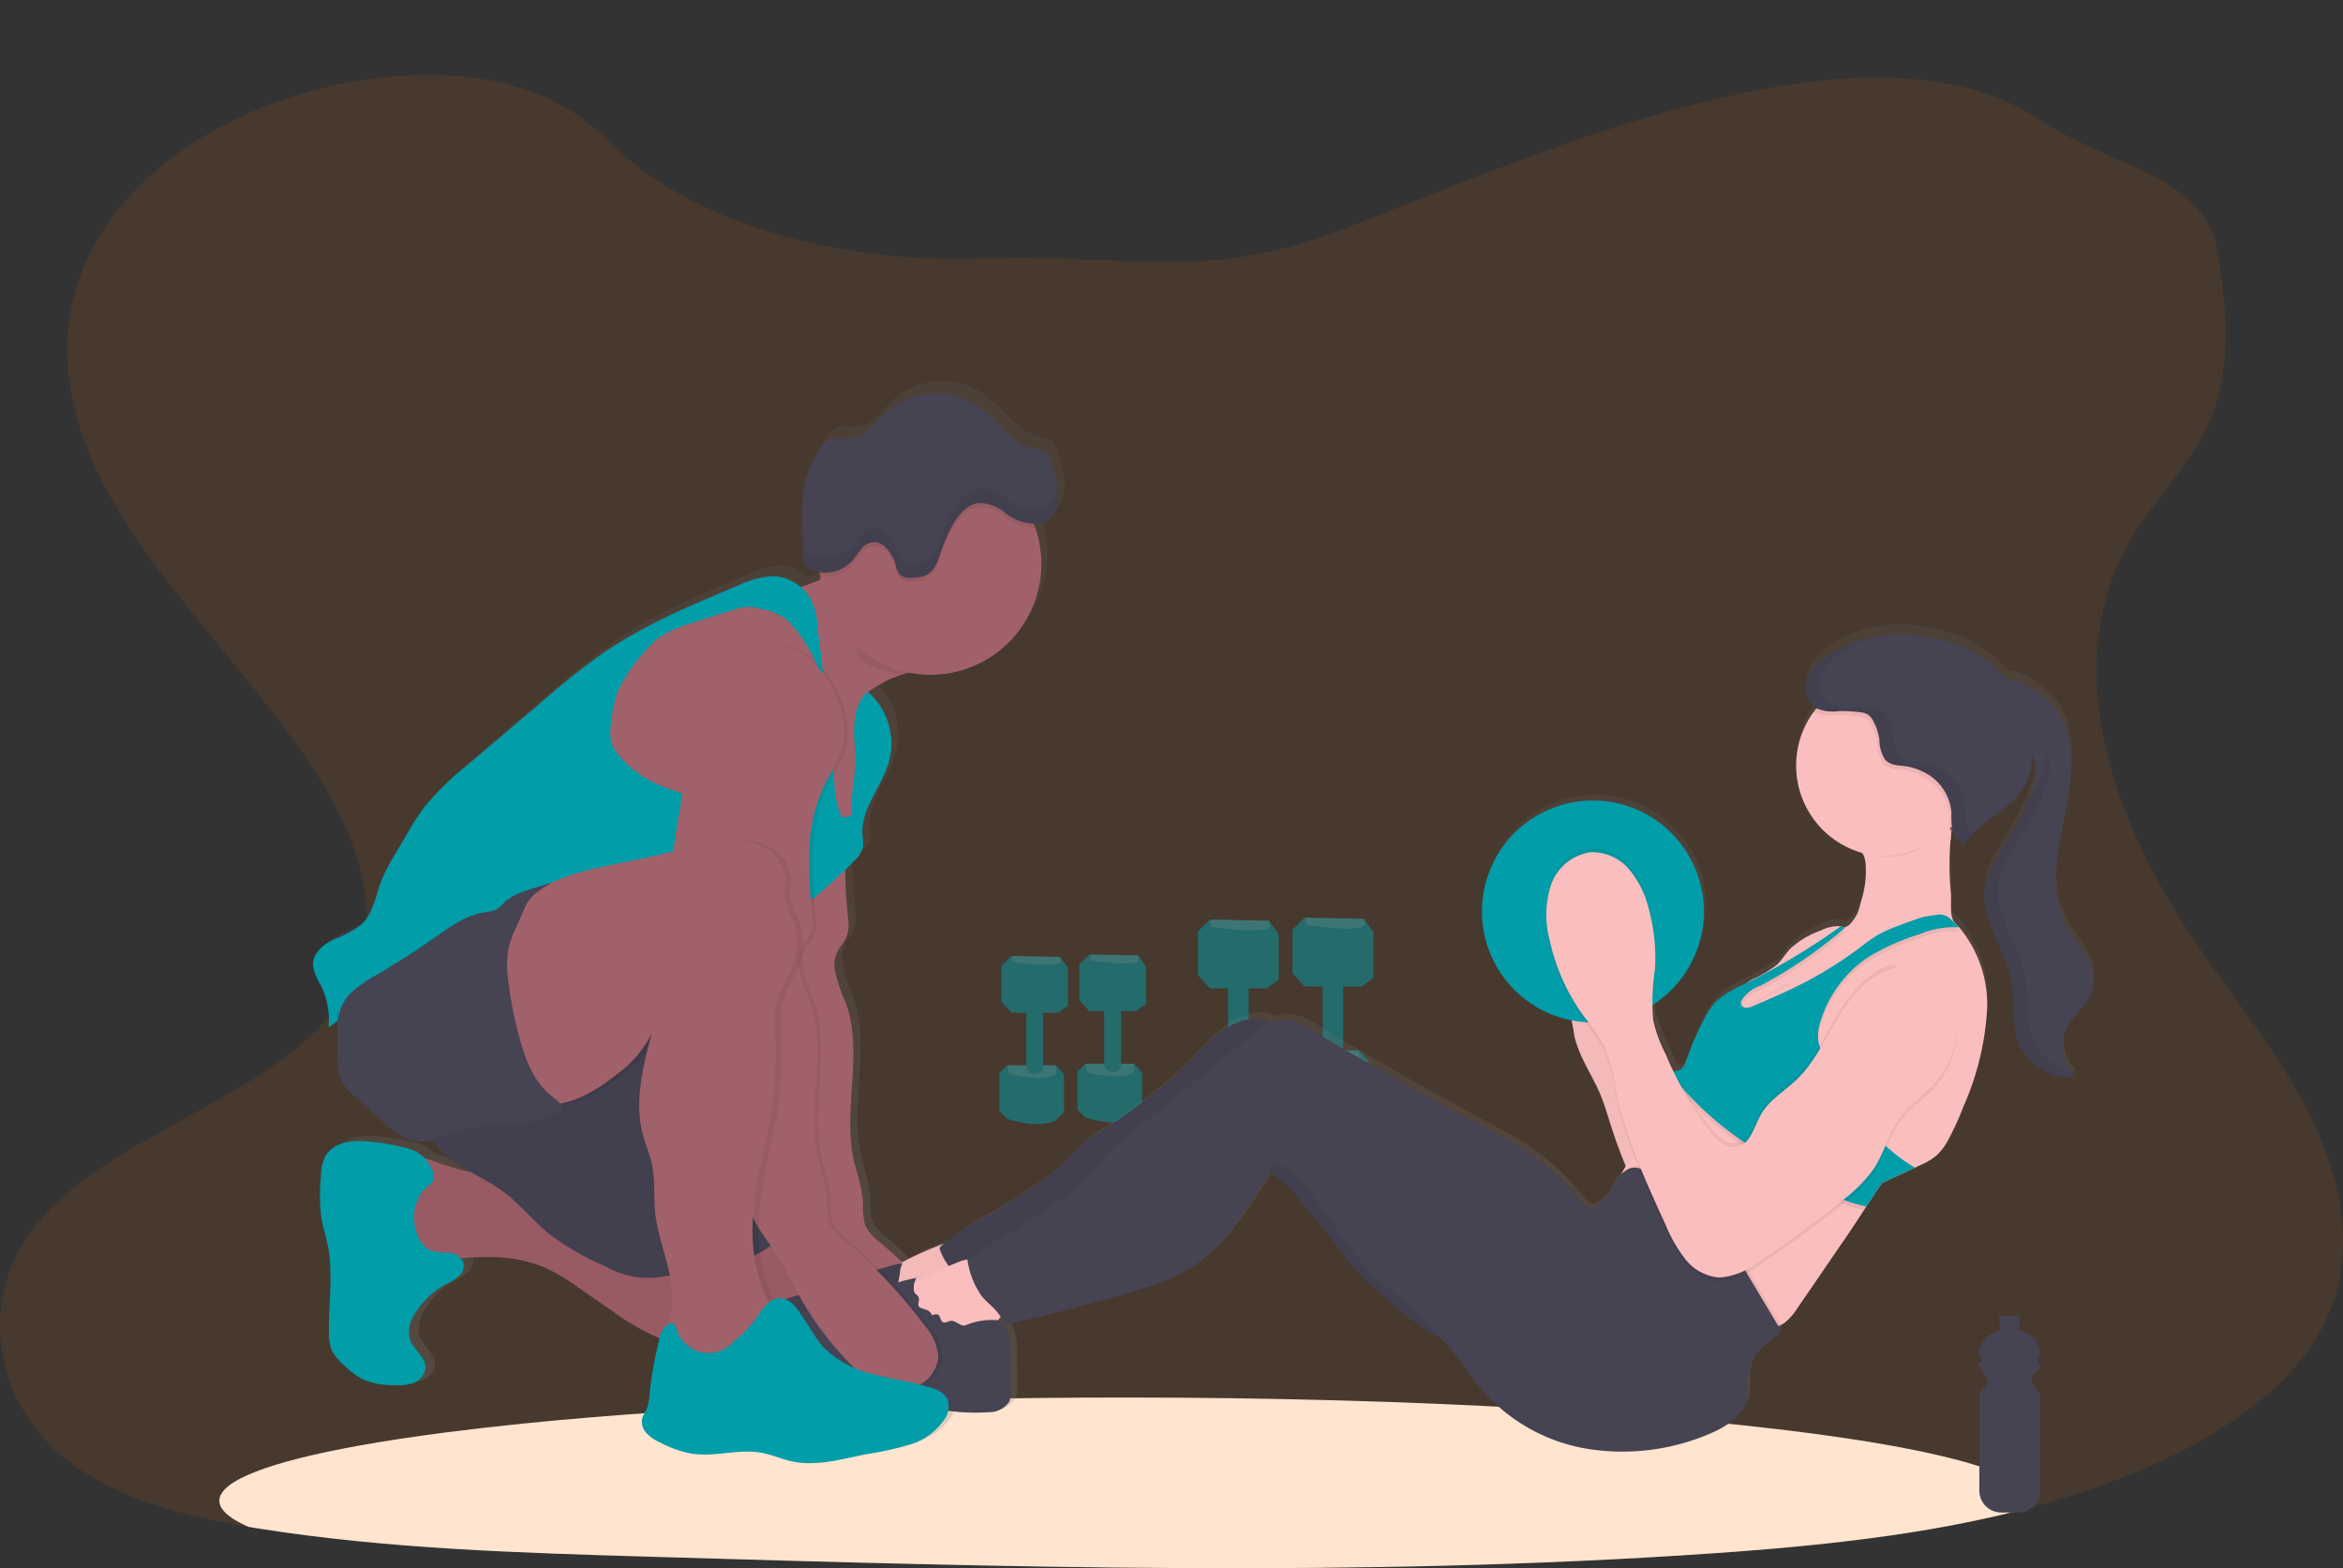 <svg xmlns="http://www.w3.org/2000/svg" xmlns:xlink="http://www.w3.org/1999/xlink" width="271.78" height="181.899" viewBox="0 0 271.78 181.899">
  <rect x="0" y="0" width="271.78" height="181.899" fill="#333333" stroke="none"/>
  <defs>
    <clipPath id="clip-path">
      <path id="Path_2546" data-name="Path 2546" d="M137.815,94.44c17.423-.609,34.016-6.228,49.852-12.382s31.542-12.974,48.547-16.234c10.95-2.1,23.46-2.392,32.273,3.475,8.48,5.643,11.222,15.385,12.694,24.422,1.109,6.8,1.76,13.96-1.276,20.325-2.109,4.421-5.853,8.136-8.443,12.37-9.016,14.729-2.647,32.9,7.122,47.281,4.581,6.747,9.893,13.184,13.427,20.367s5.168,15.413,2.076,22.74c-3.067,7.261-10.368,12.717-18.28,16.553-16.069,7.785-35,10.023-53.468,11.288-40.874,2.8-81.964,1.585-122.947.373-15.166-.448-30.4-.9-45.318-3.248-8.287-1.3-16.841-3.369-22.856-8.36-7.636-6.334-9.528-17.06-4.411-25,8.582-13.323,32.318-16.631,38.312-30.931,3.3-7.87-.09-16.638-4.888-23.936-10.294-15.659-27.548-29.4-28.458-47.295-.623-12.293,7.671-24.6,20.5-30.431,13.446-6.1,32.082-5.329,42,4.763C104.483,90.977,122.43,94.975,137.815,94.44Z" transform="translate(-41.719 -76.349)" fill="#f70" opacity="0.1"/>
    </clipPath>
    <linearGradient id="linear-gradient" x1="0.5" y1="1" x2="0.5" gradientUnits="objectBoundingBox">
      <stop offset="0" stop-color="gray" stop-opacity="0.251"/>
      <stop offset="0.54" stop-color="gray" stop-opacity="0.122"/>
      <stop offset="1" stop-color="gray" stop-opacity="0.102"/>
    </linearGradient>
  </defs>
  <g id="illustration" transform="translate(17.779 11.899)">
    <g id="Mask_Group_4" data-name="Mask Group 4" clip-path="url(#clip-path)">
      <path id="Path_2680" data-name="Path 2680" d="M343.292,783.918c0,3.073-10.149,5.876-26.827,7.995H159.985c-16.676-2.119-26.825-4.922-26.825-7.995,0-2.34,5.888-4.525,16.068-6.371h0l.287-.052c2.873-.515,6.085-1,9.594-1.461l.267-.035h0q4.177-.54,8.887-1.02l.3-.029q1.817-.186,3.709-.36h0l.486-.043c9.183-.828,19.622-1.5,30.942-1.947h.013q2.378-.093,4.807-.174,2.7-.093,5.468-.166c1.408-.039,2.833-.072,4.263-.1h.033c6.452-.143,13.117-.217,19.934-.217,16.855,0,32.786.453,46.9,1.258h.04c2.17.124,4.3.255,6.379.4l1.768.122q3.516.248,6.852.526h0C326.309,776.42,343.292,779.943,343.292,783.918Z" transform="translate(-125.498 -621.742)" fill="#fff1e5"/>
    </g>
    <path id="Path_2681" data-name="Path 2681" d="M137.815,94.44c17.423-.609,26.016,2.772,41.852-3.382s31.542-12.974,48.547-16.234c10.95-2.1,23.46-2.392,32.273,3.475,8.48,5.643,19.222,6.385,20.694,15.422,1.109,6.8,1.76,13.96-1.276,20.325-2.109,4.421-5.853,8.136-8.443,12.37-9.016,14.729-2.647,32.9,7.122,47.281,4.581,6.747,9.893,13.184,13.427,20.367s5.168,15.413,2.076,22.74c-3.067,7.261-10.368,12.717-18.28,16.553-16.069,7.785-35,10.023-53.468,11.288-40.874,2.8-81.964,1.585-122.947.373-15.166-.448-30.4-.9-45.318-3.248-8.287-1.3-16.841-3.369-22.856-8.36-7.636-6.334-9.528-17.06-4.411-25,8.582-13.323,32.318-16.631,38.312-30.931,3.3-7.87-.09-16.638-4.888-23.936-10.294-15.659-27.548-29.4-28.458-47.295-.623-12.293,7.671-22.6,20.5-28.431,13.446-6.1,32.082-7.329,42,2.763C104.483,90.977,122.43,94.975,137.815,94.44Z" transform="translate(-41.719 -76.349)" fill="#f70" opacity="0.1"/>
    <g id="Group_267" data-name="Group 267" transform="translate(98.15 94.536)" opacity="0.5">
      <path id="Path_2547" data-name="Path 2547" d="M463.23,402.58l6.86.141,1.122,1.54v5.321l-1.4.98H463.23l-1.4-1.54V403.98Z" transform="translate(-427.829 -402.574)" fill="#019da9"/>
      <path id="Path_2548" data-name="Path 2548" d="M490.54,467.847s6.3.98,6.86,0l-.141-.7L490.54,467Z" transform="translate(-454.995 -467)" fill="#fff" opacity="0.2"/>
      <path id="Path_2549" data-name="Path 2549" d="M489.619,542.086l-1.119,1.122v5.331l1.119,1.1s4.06,1.4,6.721.279l1.261-1.259v-5.331l-1.122-1.261Z" transform="translate(-454.778 -526.678)" fill="#019da9"/>
      <path id="Path_2550" data-name="Path 2550" d="M494.251,543.411s4.9,1.12,6.58,0V542.15h-6.86Z" transform="translate(-459.129 -526.742)" fill="#fff" opacity="0.2"/>
      <path id="Path_2551" data-name="Path 2551" d="M502.85,501.61v7.574a1.136,1.136,0,0,0,1.189,1.074h0a1.136,1.136,0,0,0,1.189-1.074V501.61a1.15,1.15,0,0,0-1.329-1.068h0A1.119,1.119,0,0,0,502.85,501.61Z" transform="translate(-465.347 -493.659)" fill="#019da9"/>
      <path id="Path_2552" data-name="Path 2552" d="M516.82,403.64l6.86.139,1.122,1.54v5.321l-1.4.98H516.82l-1.4-1.54v-5.042Z" transform="translate(-492.407 -403.417)" fill="#019da9"/>
      <path id="Path_2553" data-name="Path 2553" d="M544.14,468.929s6.3.98,6.86,0l-.139-.7-6.721-.139Z" transform="translate(-519.585 -467.866)" fill="#fff" opacity="0.2"/>
      <path id="Path_2554" data-name="Path 2554" d="M543.189,543.2l-1.119,1.122v5.331l1.119,1.109s4.062,1.4,6.721.279l1.261-1.259v-5.321L550.05,543.2Z" transform="translate(-519.332 -527.576)" fill="#019da9"/>
      <path id="Path_2555" data-name="Path 2555" d="M547.837,544.461s4.9,1.119,6.58,0V543.2H547.56Z" transform="translate(-523.702 -527.576)" fill="#fff" opacity="0.2"/>
      <path id="Path_2556" data-name="Path 2556" d="M556.39,502.66v7.574a1.138,1.138,0,0,0,1.189,1.074h0a1.138,1.138,0,0,0,1.191-1.074V502.66a1.151,1.151,0,0,0-1.331-1.068h0A1.119,1.119,0,0,0,556.39,502.66Z" transform="translate(-529.867 -494.494)" fill="#019da9"/>
      <path id="Path_2557" data-name="Path 2557" d="M591.672,423.39l5.649.117.923,1.267v4.38l-1.152.808h-5.419l-1.152-1.269v-4.15Z" transform="translate(-581.246 -419.117)" fill="#019da9"/>
      <path id="Path_2558" data-name="Path 2558" d="M618.4,488.533s5.185.806,5.647,0l-.115-.576-5.536-.117Z" transform="translate(-607.861 -483.567)" fill="#fff" opacity="0.2"/>
      <path id="Path_2559" data-name="Path 2559" d="M617.613,549.68l-.923.923v4.38l.923.923s3.342,1.152,5.536.23l1.037-1.037v-4.38l-.923-1.037Z" transform="translate(-607.646 -532.728)" fill="#019da9"/>
      <path id="Path_2560" data-name="Path 2560" d="M621.44,550.717s4.035.923,5.417,0V549.68H621.21Z" transform="translate(-611.243 -532.728)" fill="#fff" opacity="0.2"/>
      <path id="Path_2561" data-name="Path 2561" d="M628.52,516.285v6.235a.935.935,0,0,0,.98.884h0a.933.933,0,0,0,.978-.884v-6.235a.947.947,0,0,0-1.093-.88h0a.923.923,0,0,0-.865.88Z" transform="translate(-616.363 -505.471)" fill="#019da9"/>
      <path id="Path_2562" data-name="Path 2562" d="M635.792,424.26l5.649.115.921,1.267v4.382l-1.152.806h-5.417l-1.152-1.267v-4.15Z" transform="translate(-634.41 -419.809)" fill="#019da9"/>
      <path id="Path_2563" data-name="Path 2563" d="M662.512,489.4s5.187.808,5.649,0l-.115-.576-5.536-.115Z" transform="translate(-661.015 -484.259)" fill="#fff" opacity="0.2"/>
      <path id="Path_2564" data-name="Path 2564" d="M661.74,550.55l-.921.921v4.38l.921.923s3.344,1.152,5.536.232l1.035-1.031v-4.386l-.923-1.037Z" transform="translate(-660.82 -533.419)" fill="#019da9"/>
      <path id="Path_2565" data-name="Path 2565" d="M665.552,551.587s4.033.921,5.417,0V550.55H665.32Z" transform="translate(-664.399 -533.419)" fill="#fff" opacity="0.2"/>
      <path id="Path_2566" data-name="Path 2566" d="M672.63,517.174v6.233a.935.935,0,0,0,.98.884h0a.935.935,0,0,0,.98-.884v-6.233a.949.949,0,0,0-1.095-.878h0A.921.921,0,0,0,672.63,517.174Z" transform="translate(-669.519 -506.184)" fill="#019da9"/>
    </g>
    <path id="Path_2567" data-name="Path 2567" d="M79.476,252.773a3.461,3.461,0,0,1,2.132-1.564,7.792,7.792,0,0,1,2.682-.168,23.582,23.582,0,0,1,4.291.707,4.472,4.472,0,0,1,2.364,1.23c.016.02.035.045.053.066.9.236,1.794.6,2.665.894a25.019,25.019,0,0,0,2.665.724,15.789,15.789,0,0,1-3.3-2.327,9.328,9.328,0,0,1-1.23-1.468,4.882,4.882,0,0,1-2.05.137,7.4,7.4,0,0,1-3.553-2.2l-3.356-3.088a6.808,6.808,0,0,1-1.435-1.64,6.418,6.418,0,0,1-.537-2.985c-.016-1.407,0-2.813.041-4.218l-1.062.82a9.4,9.4,0,0,0-.931-5.036,5.618,5.618,0,0,1-.863-2.319,3.51,3.51,0,0,1,2.225-2.87,13.19,13.19,0,0,0,3.338-1.81c1.382-1.3,1.64-3.379,2.323-5.163a20.519,20.519,0,0,1,1.435-2.823l1.329-2.317a32.844,32.844,0,0,1,2.231-3.525,32.331,32.331,0,0,1,4.851-4.812l8.989-7.744a84.471,84.471,0,0,1,6.744-5.419c4.8-3.344,10.207-5.64,15.583-7.914a9.868,9.868,0,0,1,4.226-1.087,4.833,4.833,0,0,1,2.961,1.267,17.684,17.684,0,0,0,2.255-.857l.057-.027c-.016-.121-.035-.24-.047-.361-.018-.16-.029-.32-.041-.482a3.762,3.762,0,0,1-1.16-.379,1.392,1.392,0,0,1-.478-.371,1.7,1.7,0,0,1-.244-.908,40.719,40.719,0,0,1-.152-6.438,13.621,13.621,0,0,1,1.845-6.1,3.169,3.169,0,0,1,1.4-1.353c.82-.328,1.769-.023,2.645-.17,1.515-.256,2.46-1.739,3.557-2.831a8.628,8.628,0,0,1,10.721-.943,31.342,31.342,0,0,1,3.268,3.022,7.252,7.252,0,0,0,3.814,2.136,1.858,1.858,0,0,1,.773.205,1.592,1.592,0,0,1,.549.888,15.7,15.7,0,0,1,.929,3.566c.014-.074.027-.148.039-.221a6.954,6.954,0,0,1,.035,1.355,3.955,3.955,0,0,1-.488,1.64,2.225,2.225,0,0,1-1.122,1.07,3.055,3.055,0,0,1-1.081.174H161.2c.059.158.117.316.17.476a13.122,13.122,0,0,1,.687,4.205,12.892,12.892,0,0,1-12.8,12.991,12.753,12.753,0,0,1-2.532-.267c-.277.088-.554.178-.82.275a15.376,15.376,0,0,0-1.6.631c-.221.1-1.117.627-2.2,1.3h0l.074.154a8.148,8.148,0,0,1,2.356,7.879c-.783,3.049-3.352,5.663-3.094,8.8a5.373,5.373,0,0,1,.055,1.343,3.255,3.255,0,0,1-.937,1.571c-.361.4-.736.783-1.117,1.16.031,2,.205,4,.394,6,.016.174.02.351.023.529a3.691,3.691,0,0,1-.886,2.352,3.814,3.814,0,0,0-.72,2.776,19.155,19.155,0,0,0,1.3,3.957c2.063,5.911-.472,12.577.955,18.681a26.517,26.517,0,0,1,1.025,4.511,8.471,8.471,0,0,0,.267,2.87,5.384,5.384,0,0,0,1.626,1.878q1.343,1.15,2.616,2.378a36.215,36.215,0,0,1,3.965-1.866,7.114,7.114,0,0,1,.677-.234,29.23,29.23,0,0,1,5.524-3.564c1.575-.912,3.076-1.938,4.585-2.963a25.64,25.64,0,0,0,4.115-3.242c.615-.64,1.163-1.345,1.825-1.929a15.521,15.521,0,0,1,1.845-1.32,74.151,74.151,0,0,0,8.3-6.243c1.995-1.73,3.627-3.959,5.759-5.511a6.608,6.608,0,0,1,4.425-1.64,4.221,4.221,0,0,1,1.458.449,3.812,3.812,0,0,1,1.337-.3,6.826,6.826,0,0,1,3.609,1.343q9.842,5.981,19.991,11.429c1.366.734,2.739,1.462,4.043,2.3a27.461,27.461,0,0,1,6.672,6.083c.344.437.779.933,1.327.867a1.185,1.185,0,0,0,.424-.152,5.337,5.337,0,0,0,1.845-2.18,6.933,6.933,0,0,1,1.251-1.724h0a3.641,3.641,0,0,1,.439-.82c-.728-1.8-1.355-3.635-1.938-5.487-.3-.972-.6-1.95-.984-2.893-.955-2.333-2.479-4.447-3.018-6.916-.129-.6-.205-1.21-.305-1.813a12.838,12.838,0,1,1,9.28-1.765v.072a9.068,9.068,0,0,0,.121,1.23,15.571,15.571,0,0,0,1.409,3.918c.39.839.779,1.681,1.183,2.518a2.335,2.335,0,0,0,.56-.189,1.694,1.694,0,0,0,.629-.988,35.363,35.363,0,0,1,2.126-4.974,8.612,8.612,0,0,1,1.23-1.888,10.37,10.37,0,0,1,3.2-2.077c.205-.1.4-.205.593-.3a5.062,5.062,0,0,1,.533-.346,13.474,13.474,0,0,0,2.807-1.681c.6-.566,1.007-1.3,1.564-1.9a9.985,9.985,0,0,1,3.455-2.112,4.583,4.583,0,0,1,2.036-.533,2.44,2.44,0,0,1,.3.033,4.718,4.718,0,0,1,.5.115,2.744,2.744,0,0,0,.455-.3,4.5,4.5,0,0,0,1.3-2.53,11.826,11.826,0,0,0,.588-4.792,7.259,7.259,0,0,0-.18-.82c-.064-.1-.125-.205-.18-.318a10.7,10.7,0,0,1-5.6-16.5c.1-.144.205-.283.322-.422l-.123-.068a2.93,2.93,0,0,1-.867-3.584,6.465,6.465,0,0,1,2.77-2.791c.164-.1.33-.195.5-.289l.144-.078c.127-.07.252-.137.379-.205l.15-.076c.15-.076.3-.148.449-.217l.068-.033c.187-.084.373-.166.562-.244h0c.182-.076.365-.146.549-.205l.076-.029c.174-.064.351-.123.527-.18l.039-.012a13.784,13.784,0,0,1,3.99-.673,23.069,23.069,0,0,1,7.637,1.5,13.159,13.159,0,0,1,5.058,3.793,4.879,4.879,0,0,1,.845.139,8.49,8.49,0,0,1,3.02,1.6,9.636,9.636,0,0,1,2.009,1.993,8.6,8.6,0,0,1,1.355,3.233c.777,3.635-.178,7.381-.882,11.035s-1.109,7.635.615,10.914c.65,1.23,1.573,2.3,2.255,3.506a5.321,5.321,0,0,1,.763,4c-.478,1.626-2.05,2.649-2.87,4.125a5.056,5.056,0,0,0,.56,5.536c.055.066.111.131.17.205a2.052,2.052,0,0,0,.221.221,4.642,4.642,0,0,1-3.9-.765,6.915,6.915,0,0,1-2.3-2.212c-1.466-2.407-.808-5.52-1.325-8.3-.679-3.643-3.418-6.893-3.041-10.582.254-2.475,1.87-4.544,3.139-6.672a26.393,26.393,0,0,0,2.112-4.494l.07-.205h0a6.6,6.6,0,0,0,.465-3.281,4.588,4.588,0,0,0-.32-1.04V206a8.048,8.048,0,0,1-.7,3.1c-1.281,2.665-4.365,3.9-6.323,6.057-.082.09-.16.182-.238.277-.023.025-.043.051-.064.078l-.166.205-.07.1c-.051.072-.1.144-.15.217l-.064.092c-.066.1-.131.205-.193.318a4.883,4.883,0,0,1-1.214-1.845,1.931,1.931,0,0,1-.043-.189c-.016.016-.031.035-.047.053-.039.219-.07.439-.1.66h0a4.456,4.456,0,0,1-.1.941,41.407,41.407,0,0,0,.1,5.964c.07,1.056-.205,2.624.467,3.412l.021.023a1.083,1.083,0,0,0,.129.127h0c.115.119.232.236.34.359a14.273,14.273,0,0,1,3.227,9.608A33.067,33.067,0,0,1,268.4,246.96a32.034,32.034,0,0,1-1.755,3.9,6.8,6.8,0,0,1-1.355,1.823,8.168,8.168,0,0,1-1.968,1.175c-.172.082-.347.162-.519.246l-.441.205-3.356,1.6c-.615.9-1.21,1.833-1.81,2.764-.086.131-.17.267-.258.4-.656,1.025-1.316,2.05-1.989,3.047l-5.657,8.378a7.06,7.06,0,0,1-1.415,1.685,2.889,2.889,0,0,1-.529.33,2.764,2.764,0,0,1-.293.121.935.935,0,0,1,.15.634,1.072,1.072,0,0,1-.41.535c-1.279,1.058-2.7,2.173-3.1,3.8-.285,1.158,0,2.4-.256,3.563-.47,2.1-2.547,3.373-4.511,4.181A25.271,25.271,0,0,1,224.956,287a20.406,20.406,0,0,1-12.148-6.971c-.931-1.144-1.724-2.393-2.608-3.574a29.919,29.919,0,0,0-1.991-2.391,16.43,16.43,0,0,1-2.175-1.2,42,42,0,0,1-4.1-3.412c-1.007-.878-2.061-1.706-2.985-2.665a31.243,31.243,0,0,1-2.323-2.87q-2.46-3.26-5.083-6.391a10.127,10.127,0,0,0-3.231-2.87l-.059-.025a7.4,7.4,0,0,1-1.394,2.491c-2.112,3.281-4.322,6.657-7.586,8.749a24.247,24.247,0,0,1-5.827,2.485c-5.126,1.62-10.334,2.891-15.546,4.164-.172-.328-.34-.632-.529-.927a2.825,2.825,0,0,0-.226.271c-.023.033-.041.068-.064.1a.748.748,0,0,1,.111.031,1.458,1.458,0,0,1,.736.775,8.606,8.606,0,0,1,.642,3.691c.018,1.23,0,2.46,0,3.691a3.184,3.184,0,0,1-.205,1.349,2.791,2.791,0,0,1-2.313,1.23,19.33,19.33,0,0,1-4.716-.185,3.634,3.634,0,0,1-.437,1.044,7.45,7.45,0,0,1-3.969,2.938,35.25,35.25,0,0,1-4.886,1.1c-2.909.578-5.887,1.5-8.78.851-1.154-.26-2.255-.765-3.41-.986-2.643-.5-5.382.513-8.043.107a12.64,12.64,0,0,1-3.666-1.306,5.027,5.027,0,0,1-1.568-1.083,1.965,1.965,0,0,1-.506-1.782,7.2,7.2,0,0,1,.484-1,5.3,5.3,0,0,0,.347-1.681,46.162,46.162,0,0,1,1.1-6.463c.014-.059.031-.121.047-.182a27.95,27.95,0,0,1-5.593-3.3l-3.828-2.678a22.736,22.736,0,0,0-3.873-2.346,16.769,16.769,0,0,0-6.778-1.2c-.945,0-1.892.047-2.834.133a1.23,1.23,0,0,1,.264.455,1.688,1.688,0,0,1-.556,1.659,7.31,7.31,0,0,1-1.548.968,9.366,9.366,0,0,0-3.486,3.426,3.743,3.743,0,0,0-.574,2.983c.41,1.243,1.872,2.1,1.788,3.408a2.1,2.1,0,0,1-1.378,1.694,5.567,5.567,0,0,1-2.255.258,8.571,8.571,0,0,1-3.652-.7,9.457,9.457,0,0,1-2.015-1.534,5.853,5.853,0,0,1-1.476-1.772,5.4,5.4,0,0,1-.365-2.147c-.062-3.436.531-6.92-.152-10.287-.205-1.025-.533-2.028-.707-3.061a21.564,21.564,0,0,1-.066-4.945A5.4,5.4,0,0,1,79.476,252.773Z" transform="translate(-58.345 -131.158)" fill="url(#linear-gradient)"/>
    <path id="Path_2568" data-name="Path 2568" d="M711.5,323.727a3.406,3.406,0,0,1,1.189,2.561c.437,4.115-1.261,8.189-1.148,12.325.09,3.291,1.316,6.43,2.526,9.491a56.492,56.492,0,0,1,3.553,16.493c.416,5.6,1.025,11.431,4.031,16.167.683,1.072,1.478,2.069,2.147,3.147.7,1.128,1.257,2.337,1.876,3.51a37.77,37.77,0,0,0,6.971,9.364,9.619,9.619,0,0,0,2.735,2.036,5.507,5.507,0,0,0,4.277.045,4.088,4.088,0,0,0,2.641-3.406,6.064,6.064,0,0,0-1.571-3.668,60.2,60.2,0,0,0-9.432-10,5.43,5.43,0,0,1-1.64-1.86,8.315,8.315,0,0,1-.266-2.844,25.008,25.008,0,0,0-1.025-4.466c-1.435-6.046,1.115-12.649-.96-18.506a18.646,18.646,0,0,1-1.308-3.918,3.724,3.724,0,0,1,.724-2.752,3.617,3.617,0,0,0,.888-2.329,4.422,4.422,0,0,0-.021-.523,56.541,56.541,0,0,1-.363-8.072,18.926,18.926,0,0,1,1.913-7.791,22.135,22.135,0,0,0,1.874-3.74,9.47,9.47,0,0,0-.9-6.561,11.446,11.446,0,0,0-3.123-4.23,8.365,8.365,0,0,0-9.249-.588,13.658,13.658,0,0,0-4.656,5.462C712.349,320.633,711.486,321.951,711.5,323.727Z" transform="translate(-647.048 -249.637)" opacity="0.06"/>
    <path id="Path_2569" data-name="Path 2569" d="M735.512,258.54q.591,1.593,1.175,3.186c.258.7.515,1.4.781,2.1a32.551,32.551,0,0,0,4.759,9.034c-.322-.4,2.706-2.4,4.939-3.764,1.089-.67,1.991-1.187,2.212-1.29a16.184,16.184,0,0,1,1.614-.627c.851-.287,1.712-.535,2.563-.845,1.968-.711.593-1.78-.25-2.928-2.758-3.76-3.281-8.9-6.411-12.353a11.546,11.546,0,0,1-5.183,5.013c-.043.023-.088.043-.133.062-1.86.869-3.914,1.245-5.837,1.972-.1.039-.226.094-.26.205A.41.41,0,0,0,735.512,258.54Z" transform="translate(-664.227 -200.791)" fill="#a1616a"/>
    <path id="Path_2570" data-name="Path 2570" d="M843.059,613.541a9.249,9.249,0,0,1,.953,8.851,3,3,0,0,1-.691,1.068,3.236,3.236,0,0,1-1.318.615,28.377,28.377,0,0,1-12.589.205,22.155,22.155,0,0,1-4.146-1.056,27.7,27.7,0,0,1-5.729-3.309l-3.851-2.653a23.34,23.34,0,0,0-3.9-2.325,17.123,17.123,0,0,0-6.817-1.183,31.816,31.816,0,0,0-5.946.568c-1.306.252-2.87.513-3.789-.441a3.588,3.588,0,0,1-.783-2.073,30.892,30.892,0,0,1,.023-8.728,1.134,1.134,0,0,1,.252-.666,1.026,1.026,0,0,1,.508-.232c1.815-.41,3.635.441,5.4,1.025,3.664,1.218,7.6,1.363,11.326,2.366,3.912,1.052,7.586,3.043,11.63,3.447,1.927.193,3.863.025,5.794.068,1.792.039,3.463.658,5.218.732C837.991,609.969,840.933,610.56,843.059,613.541Z" transform="translate(-766.422 -479.843)" fill="#a1616a"/>
    <path id="Path_2571" data-name="Path 2571" d="M843.059,613.541a9.249,9.249,0,0,1,.953,8.851,3,3,0,0,1-.691,1.068,3.236,3.236,0,0,1-1.318.615,28.377,28.377,0,0,1-12.589.205,22.155,22.155,0,0,1-4.146-1.056,27.7,27.7,0,0,1-5.729-3.309l-3.851-2.653a23.34,23.34,0,0,0-3.9-2.325,17.123,17.123,0,0,0-6.817-1.183,31.816,31.816,0,0,0-5.946.568c-1.306.252-2.87.513-3.789-.441a3.588,3.588,0,0,1-.783-2.073,30.892,30.892,0,0,1,.023-8.728,1.134,1.134,0,0,1,.252-.666,1.026,1.026,0,0,1,.508-.232c1.815-.41,3.635.441,5.4,1.025,3.664,1.218,7.6,1.363,11.326,2.366,3.912,1.052,7.586,3.043,11.63,3.447,1.927.193,3.863.025,5.794.068,1.792.039,3.463.658,5.218.732C837.991,609.969,840.933,610.56,843.059,613.541Z" transform="translate(-766.422 -479.843)" opacity="0.06"/>
    <path id="Path_2572" data-name="Path 2572" d="M860.47,526.2a2.775,2.775,0,0,1,.047,1.376,2.562,2.562,0,0,1-.82,1.1c-3.485,3.121-8.466,3.767-13.122,4.273a9.934,9.934,0,0,1-7.041-1.156,31.165,31.165,0,0,1-6.457-3.719c-1.9-1.538-3.418-3.506-5.382-4.956-2.233-1.64-4.978-2.579-6.971-4.511a9.372,9.372,0,0,1-2.733-5.179,14.78,14.78,0,0,1,0-4.08,12.135,12.135,0,0,1,1.165-4.529,10.95,10.95,0,0,1,3.826-3.8,19.862,19.862,0,0,1,10.867-3.363c5.331.047,10.252,3.149,14.078,6.633a41.433,41.433,0,0,1,9.637,13.108,40.026,40.026,0,0,1,2.907,8.8Z" transform="translate(-787.142 -396.835)" fill="#464353"/>
    <path id="Path_2573" data-name="Path 2573" d="M860.47,526.2a2.775,2.775,0,0,1,.047,1.376,2.562,2.562,0,0,1-.82,1.1c-3.485,3.121-8.466,3.767-13.122,4.273a9.934,9.934,0,0,1-7.041-1.156,31.165,31.165,0,0,1-6.457-3.719c-1.9-1.538-3.418-3.506-5.382-4.956-2.233-1.64-4.978-2.579-6.971-4.511a9.372,9.372,0,0,1-2.733-5.179,14.78,14.78,0,0,1,0-4.08,12.135,12.135,0,0,1,1.165-4.529,10.95,10.95,0,0,1,3.826-3.8,19.862,19.862,0,0,1,10.867-3.363c5.331.047,10.252,3.149,14.078,6.633a41.433,41.433,0,0,1,9.637,13.108,40.026,40.026,0,0,1,2.907,8.8Z" transform="translate(-787.142 -396.835)" opacity="0.06"/>
    <path id="Path_2574" data-name="Path 2574" d="M711.5,323.727a3.406,3.406,0,0,1,1.189,2.561c.437,4.115-1.261,8.189-1.148,12.325.09,3.291,1.316,6.43,2.526,9.491a56.492,56.492,0,0,1,3.553,16.493c.416,5.6,1.025,11.431,4.031,16.167.683,1.072,1.478,2.069,2.147,3.147.7,1.128,1.257,2.337,1.876,3.51a37.77,37.77,0,0,0,6.971,9.364,9.619,9.619,0,0,0,2.735,2.036,5.507,5.507,0,0,0,4.277.045,4.088,4.088,0,0,0,2.641-3.406,6.064,6.064,0,0,0-1.571-3.668,60.2,60.2,0,0,0-9.432-10,5.43,5.43,0,0,1-1.64-1.86,8.315,8.315,0,0,1-.266-2.844,25.008,25.008,0,0,0-1.025-4.466c-1.435-6.046,1.115-12.649-.96-18.506a18.646,18.646,0,0,1-1.308-3.918,3.724,3.724,0,0,1,.724-2.752,3.617,3.617,0,0,0,.888-2.329,4.422,4.422,0,0,0-.021-.523,56.541,56.541,0,0,1-.363-8.072,18.926,18.926,0,0,1,1.913-7.791,22.135,22.135,0,0,0,1.874-3.74,9.47,9.47,0,0,0-.9-6.561,11.446,11.446,0,0,0-3.123-4.23,8.365,8.365,0,0,0-9.249-.588,13.658,13.658,0,0,0-4.656,5.462C712.349,320.633,711.486,321.951,711.5,323.727Z" transform="translate(-647.048 -249.637)" fill="#a1616a"/>
    <ellipse id="Ellipse_122" data-name="Ellipse 122" cx="7.761" cy="12.177" rx="7.761" ry="12.177" transform="translate(68.018 63.511)" fill="#a1616a"/>
    <path id="Path_2575" data-name="Path 2575" d="M711.93,658.367a2.706,2.706,0,0,0-.41,2.255,3.943,3.943,0,0,1-2.52.734,7.791,7.791,0,0,1-2.594-.6,8.57,8.57,0,0,1-2.018-1.058,8.893,8.893,0,0,1-2.46-3.1c-.347-.648-.642-1.486-.205-2.069a1.984,1.984,0,0,1,.615-.476,36.524,36.524,0,0,1,4.921-2.339,3.617,3.617,0,0,1,1.484-.332,3.182,3.182,0,0,1,1.7.765,9.226,9.226,0,0,1,2.649,3.28c.193.41.775,1.384.486,1.806-.131.195-.615.262-.82.385a2.651,2.651,0,0,0-.83.74Z" transform="translate(-616.359 -519.048)" fill="#fbbebe"/>
    <path id="Path_2576" data-name="Path 2576" d="M711.93,658.367a2.706,2.706,0,0,0-.41,2.255,3.943,3.943,0,0,1-2.52.734,7.791,7.791,0,0,1-2.594-.6,8.57,8.57,0,0,1-2.018-1.058,8.893,8.893,0,0,1-2.46-3.1c-.347-.648-.642-1.486-.205-2.069a1.984,1.984,0,0,1,.615-.476,36.524,36.524,0,0,1,4.921-2.339,3.617,3.617,0,0,1,1.484-.332,3.182,3.182,0,0,1,1.7.765,9.226,9.226,0,0,1,2.649,3.28c.193.41.775,1.384.486,1.806-.131.195-.615.262-.82.385a2.651,2.651,0,0,0-.83.74Z" transform="translate(-616.359 -519.048)" opacity="0.03"/>
    <path id="Path_2577" data-name="Path 2577" d="M716.446,662.236c-3.469.644-6.659,2.321-10.069,3.225a33.474,33.474,0,0,0-4.119,1.152,5.607,5.607,0,0,0-3.129,2.764,7.921,7.921,0,0,0-.474,1.952,2.8,2.8,0,0,0,3.008,3.9c3.6.429,7.209.859,10.826,1.163a18.936,18.936,0,0,1,2.184.26c.595.119,1.175.3,1.765.439.765.178,1.542.291,2.317.41a23.91,23.91,0,0,0,5.979.353,2.787,2.787,0,0,0,2.325-1.214,3.094,3.094,0,0,0,.2-1.337c.01-1.218.021-2.434,0-3.65a8.278,8.278,0,0,0-.646-3.658,1.454,1.454,0,0,0-.74-.769,1.7,1.7,0,0,0-.636-.057,7.508,7.508,0,0,0-3.123.558c-.757.375-1.372,1-2.143,1.341-1.46.648-3.221.182-4.7.791a5.885,5.885,0,0,1-.01-3.225,25.1,25.1,0,0,0,.724-3.268,2.081,2.081,0,0,1,.139-.714C716.242,662.422,716.2,662.2,716.446,662.236Z" transform="translate(-629.367 -527.667)" fill="#464353"/>
    <path id="Path_2578" data-name="Path 2578" d="M716.446,662.236c-3.469.644-6.659,2.321-10.069,3.225a33.474,33.474,0,0,0-4.119,1.152,5.607,5.607,0,0,0-3.129,2.764,7.921,7.921,0,0,0-.474,1.952,2.8,2.8,0,0,0,3.008,3.9c3.6.429,7.209.859,10.826,1.163a18.936,18.936,0,0,1,2.184.26c.595.119,1.175.3,1.765.439.765.178,1.542.291,2.317.41a23.91,23.91,0,0,0,5.979.353,2.787,2.787,0,0,0,2.325-1.214,3.094,3.094,0,0,0,.2-1.337c.01-1.218.021-2.434,0-3.65a8.278,8.278,0,0,0-.646-3.658,1.454,1.454,0,0,0-.74-.769,1.7,1.7,0,0,0-.636-.057,7.508,7.508,0,0,0-3.123.558c-.757.375-1.372,1-2.143,1.341-1.46.648-3.221.182-4.7.791a5.885,5.885,0,0,1-.01-3.225,25.1,25.1,0,0,0,.724-3.268,2.081,2.081,0,0,1,.139-.714C716.242,662.422,716.2,662.2,716.446,662.236Z" transform="translate(-629.367 -527.667)" opacity="0.06"/>
    <path id="Path_2579" data-name="Path 2579" d="M219.1,442.567c.7-.221,1.374.4,1.765,1.025a9.183,9.183,0,0,1,.193,8.714,6.615,6.615,0,0,1-1.263,1.88,12.16,12.16,0,0,1-2.46,1.64,18.513,18.513,0,0,0-5.9,5.536c-1,1.478-1.792,3.1-2.93,4.48-2.8,3.387-7.4,4.921-10.12,8.365a10.657,10.657,0,0,1-2.067,2.368,3.514,3.514,0,0,1-5.5-2.723,39.5,39.5,0,0,1-2.741-4.956,58.973,58.973,0,0,1-3.076-7.97c-.305-.964-.6-1.933-.99-2.87-.962-2.313-2.493-4.406-3.034-6.85a29.565,29.565,0,0,0-.586-2.95A5.616,5.616,0,0,0,178.984,446c-2.132-2.073-3.281-5.093-4.976-7.533a16.264,16.264,0,0,1-1.86-3.086,4.881,4.881,0,0,1-.205-3.52,2.936,2.936,0,0,1,2.735-1.974,4.154,4.154,0,0,1,1.536.472,17.11,17.11,0,0,1,4.5,3.1,21.773,21.773,0,0,1,1.64,1.763c2.506,2.994,4.466,6.627,4.638,10.526.057,1.337-.049,2.819.8,3.855,2.341,2.86,3.094,6.793,5.091,9.905a8.553,8.553,0,0,0,3.566,3.576,1.521,1.521,0,0,0,.75.148c.632-.072.994-.736,1.261-1.314a50.865,50.865,0,0,1,3.607-6.51,6.2,6.2,0,0,1,1.989-2.143c.586-.326,1.267-.472,1.819-.853a5.385,5.385,0,0,0,1.571-2.282,35.453,35.453,0,0,1,4.882-7.611c.89-1.06,2.063-2.155,3.436-2C217.069,440.677,217.868,442.052,219.1,442.567Z" transform="translate(-16.136 -342.958)" fill="#fbbebe"/>
    <path id="Path_2580" data-name="Path 2580" d="M219.1,442.567c.7-.221,1.374.4,1.765,1.025a9.183,9.183,0,0,1,.193,8.714,6.615,6.615,0,0,1-1.263,1.88,12.16,12.16,0,0,1-2.46,1.64,18.513,18.513,0,0,0-5.9,5.536c-1,1.478-1.792,3.1-2.93,4.48-2.8,3.387-7.4,4.921-10.12,8.365a10.657,10.657,0,0,1-2.067,2.368,3.514,3.514,0,0,1-5.5-2.723,39.5,39.5,0,0,1-2.741-4.956,58.973,58.973,0,0,1-3.076-7.97c-.305-.964-.6-1.933-.99-2.87-.962-2.313-2.493-4.406-3.034-6.85a29.565,29.565,0,0,0-.586-2.95A5.616,5.616,0,0,0,178.984,446c-2.132-2.073-3.281-5.093-4.976-7.533a16.264,16.264,0,0,1-1.86-3.086,4.881,4.881,0,0,1-.205-3.52,2.936,2.936,0,0,1,2.735-1.974,4.154,4.154,0,0,1,1.536.472,17.11,17.11,0,0,1,4.5,3.1,21.773,21.773,0,0,1,1.64,1.763c2.506,2.994,4.466,6.627,4.638,10.526.057,1.337-.049,2.819.8,3.855,2.341,2.86,3.094,6.793,5.091,9.905a8.553,8.553,0,0,0,3.566,3.576,1.521,1.521,0,0,0,.75.148c.632-.072.994-.736,1.261-1.314a50.865,50.865,0,0,1,3.607-6.51,6.2,6.2,0,0,1,1.989-2.143c.586-.326,1.267-.472,1.819-.853a5.385,5.385,0,0,0,1.571-2.282,35.453,35.453,0,0,1,4.882-7.611c.89-1.06,2.063-2.155,3.436-2C217.069,440.677,217.868,442.052,219.1,442.567Z" transform="translate(-16.136 -342.958)" opacity="0.03"/>
    <ellipse id="Ellipse_123" data-name="Ellipse 123" cx="5.405" cy="4.878" rx="5.405" ry="4.878" transform="translate(197.706 80.057)" fill="#fbbebe"/>
    <ellipse id="Ellipse_124" data-name="Ellipse 124" cx="1.946" cy="1.946" rx="1.946" ry="1.946" transform="translate(196.096 81.986)" fill="#fbbebe"/>
    <ellipse id="Ellipse_125" data-name="Ellipse 125" cx="7.445" cy="1.991" rx="7.445" ry="1.991" transform="translate(194.956 80.953)" fill="#fbbebe"/>
    <path id="Path_2581" data-name="Path 2581" d="M162.375,345.765a13.483,13.483,0,0,0-.426,1.753,10.471,10.471,0,0,0,1.612-2.118,1.577,1.577,0,0,0,.285-.451,12.044,12.044,0,0,0,1.117-4.8,10.531,10.531,0,1,0-13.3,10.159,13.157,13.157,0,0,1-.82-3.127,2.256,2.256,0,0,1,.152-1.056,2.407,2.407,0,0,1,.773-.89,6.678,6.678,0,0,1,4.158-1.263,11.41,11.41,0,0,1,4.275,1.025c.424.182.933.429,1.435.6A3.742,3.742,0,0,0,162.375,345.765Z" transform="translate(46.665 -263.246)" fill="#fbbebe"/>
    <path id="Path_2582" data-name="Path 2582" d="M156.268,438.229a3.592,3.592,0,0,0,3.383,1.314,11.546,11.546,0,0,0,6.336-2.953c1.825-1.517,3.42-3.281,5.286-4.74a18.76,18.76,0,0,1,11.8-3.877c-.863-.716-.545-2.413-.615-3.529a34.5,34.5,0,0,1,0-6.793c.031-.24.066-.476.107-.711-.07.074-.144.146-.219.219a10.543,10.543,0,0,1-10.065,2.567,8.2,8.2,0,0,1,.264,1.091,11.441,11.441,0,0,1-.593,4.744,4.432,4.432,0,0,1-1.312,2.505,5.776,5.776,0,0,1-1.71.724,9.431,9.431,0,0,0-3.186,1.845,25.776,25.776,0,0,1-1.925,1.724,13.4,13.4,0,0,1-2.081,1.074,26.038,26.038,0,0,0-5,3.032,1.64,1.64,0,0,0-.65.771A1.267,1.267,0,0,0,156.268,438.229Z" transform="translate(26.067 -332.668)" fill="#fbbebe"/>
    <path id="Path_2583" data-name="Path 2583" d="M138.6,496.467c.141.935,1,1.665,1.6,2.391,1.644,1.985,3.311,3.976,5.15,5.792a80.591,80.591,0,0,0,6.288,5.4l2.8,2.241a3.527,3.527,0,0,0,1.191.718,2.176,2.176,0,0,0,1.534-.182,3,3,0,0,0,.531-.326,7.191,7.191,0,0,0,1.423-1.671q2.842-4.148,5.69-8.3c.677-.988,1.341-2,2-3.018.088-.131.172-.264.26-.4.6-.923,1.2-1.845,1.821-2.737l3.375-1.581.443-.205.523-.244a8.282,8.282,0,0,0,1.979-1.163,6.7,6.7,0,0,0,1.363-1.806,31.61,31.61,0,0,0,1.767-3.869,32.278,32.278,0,0,0,2.752-11.3,13.96,13.96,0,0,0-3.246-9.516,10.211,10.211,0,0,0-1-.972,1.793,1.793,0,0,0-1.456-.5c-.564.08-1.1.162-1.64.254q-2.239.385-4.443.943a9.2,9.2,0,0,1-4.035.455c-.215-.043-.429-.1-.642-.16-.174-.045-.347-.088-.525-.117a2.439,2.439,0,0,0-.3-.033,4.708,4.708,0,0,0-2.05.529,10.188,10.188,0,0,0-3.486,2.091c-.562.595-.974,1.325-1.573,1.884a13.591,13.591,0,0,1-2.825,1.667,5.064,5.064,0,0,0-.535.342,6.081,6.081,0,0,0-1.025.974h0c-1.243,1.466-1.981,3.445-3.352,4.9a20.01,20.01,0,0,0-2.842,3.849c-.129.232-.254.465-.377.7q-.308.594-.572,1.2c-.045.1-.09.205-.131.314a18.806,18.806,0,0,0-.675,1.88c-.465,1.548-.775,3.219-1.808,4.461a22.383,22.383,0,0,1-2.565,2.18,4.538,4.538,0,0,0-1.247,1.7A2.424,2.424,0,0,0,138.6,496.467Z" transform="translate(31.627 -371.04)" fill="#fbbebe"/>
    <path id="Path_2584" data-name="Path 2584" d="M154.45,485.965q.353.445.724.878c.041.053.086.1.131.156a39.16,39.16,0,0,0,7.352,6.666c1.685,1.177,3.463,2.22,5.237,3.262l3.281,1.921a20.314,20.314,0,0,0,4.283,2.081c.488.146,1,.262,1.5.4.088-.131.172-.264.26-.4.6-.923,1.2-1.845,1.821-2.737l3.375-1.581a19.765,19.765,0,0,1-4.892-4.384,53.159,53.159,0,0,1-5.181-8.275,6.221,6.221,0,0,1-.638-1.476,5.076,5.076,0,0,1,.219-2.606,13.737,13.737,0,0,1,5.495-7.408,25.967,25.967,0,0,1,6.032-2.7,10.152,10.152,0,0,1,4.537-.785,9.968,9.968,0,0,0-1-.97,1.788,1.788,0,0,0-1.456-.5c-.564.08-1.1.162-1.64.256-1.1.336-2.175.738-3.248,1.152a15.228,15.228,0,0,0-2.05.929,18.355,18.355,0,0,0-1.888,1.322,47.181,47.181,0,0,1-5.6,3.672c-2.255,1.245-4.623,2.255-6.99,3.281a1.86,1.86,0,0,1-.81.205.636.636,0,0,1-.615-.48.773.773,0,0,1,.1-.429,4.275,4.275,0,0,1,2.184-1.669,52.87,52.87,0,0,0,9.616-6.551.965.965,0,0,0,.193-.205l-.525-.117a78.222,78.222,0,0,1-10.754,6.483q-.3.152-.6.3c-.144.072-.285.141-.431.205h0a9.177,9.177,0,0,0-2.782,1.845,8.5,8.5,0,0,0-1.23,1.868,35.106,35.106,0,0,0-2.141,4.921,1.111,1.111,0,0,1-.039.107,1.894,1.894,0,0,1-.377.7.8.8,0,0,1-.215.17C155.3,485.7,154.768,485.674,154.45,485.965Z" transform="translate(21.481 -372.852)" opacity="0.06"/>
    <path id="Path_2585" data-name="Path 2585" d="M174.23,466.6a78.006,78.006,0,0,1-10.754,6.481l-.6.3a10.622,10.622,0,0,0-3.215,2.05,8.559,8.559,0,0,0-1.23,1.87,34.754,34.754,0,0,0-2.138,4.921,1.664,1.664,0,0,1-.634.98c-.349.193-.9.178-1.212.47.279.349.562.693.855,1.025a39.1,39.1,0,0,0,7.352,6.668c1.685,1.177,3.463,2.221,5.237,3.262l3.281,1.921a20.405,20.405,0,0,0,4.283,2.079c.572.174,1.177.306,1.757.474.6-.923,1.2-1.845,1.821-2.737l3.818-1.788a19.215,19.215,0,0,1-5.331-4.646,53.044,53.044,0,0,1-5.181-8.273,6.256,6.256,0,0,1-.638-1.476,5.084,5.084,0,0,1,.219-2.608,13.737,13.737,0,0,1,5.481-7.387,26.053,26.053,0,0,1,6.032-2.7,10.15,10.15,0,0,1,4.537-.783,10.213,10.213,0,0,0-1-.972,1.793,1.793,0,0,0-1.456-.5c-.564.08-1.1.162-1.64.254-1.1.338-2.175.74-3.248,1.154a14.97,14.97,0,0,0-2.05.929,18.353,18.353,0,0,0-1.888,1.322,47.16,47.16,0,0,1-5.61,3.662c-2.255,1.247-4.624,2.266-6.99,3.281a1.856,1.856,0,0,1-.81.205.632.632,0,0,1-.615-.48.769.769,0,0,1,.1-.426,4.264,4.264,0,0,1,2.184-1.669,52.513,52.513,0,0,0,9.616-6.561.908.908,0,0,0,.193-.205Z" transform="translate(21.492 -371.04)" fill="#019da9"/>
    <ellipse id="Ellipse_126" data-name="Ellipse 126" cx="12.87" cy="12.87" rx="12.87" ry="12.87" transform="translate(154.124 80.953)" fill="#019da9"/>
    <path id="Path_2586" data-name="Path 2586" d="M450.98,562.918a27.623,27.623,0,0,1-6.971-2.911,41.19,41.19,0,0,1-4.117-3.379c-1.015-.869-2.073-1.689-3-2.649a31.3,31.3,0,0,1-2.337-2.834q-2.469-3.231-5.1-6.34a10.237,10.237,0,0,0-3.25-2.846c-2.335-1.1-5.077-.357-7.541.4a70.153,70.153,0,0,0-10.816,4.039c-1.964.978-3.867,2.069-5.85,3.006a82.753,82.753,0,0,1-11.308,4.056,1.435,1.435,0,0,1-.9.074,1.326,1.326,0,0,1-.535-.447,7.637,7.637,0,0,1-1.187-2.05.394.394,0,0,1,.1-.531,27.337,27.337,0,0,1,5.757-3.717c1.583-.9,3.1-1.919,4.611-2.934a25.23,25.23,0,0,0,4.14-3.211c.615-.634,1.169-1.333,1.835-1.911a15.375,15.375,0,0,1,1.866-1.308,74.982,74.982,0,0,0,8.349-6.186c2.005-1.714,3.648-3.922,5.79-5.46a6.737,6.737,0,0,1,4.451-1.63c1.956.205,3.4,1.845,4.763,3.26,4.582,4.759,10.364,8.164,15.478,12.349,4.174,3.412,8.076,7.465,13.161,9.265-.228.755-.308,1.509-.537,2.255a23.564,23.564,0,0,1-1.068,3.043,23.921,23.921,0,0,1-1.421,2.542l-2.038,3.328a8.412,8.412,0,0,1-1.425,1.9C451.564,562.383,450.98,562.489,450.98,562.918Z" transform="translate(-296.782 -417.874)" fill="#464353"/>
    <path id="Path_2587" data-name="Path 2587" d="M450.98,562.918a27.623,27.623,0,0,1-6.971-2.911,41.19,41.19,0,0,1-4.117-3.379c-1.015-.869-2.073-1.689-3-2.649a31.3,31.3,0,0,1-2.337-2.834q-2.469-3.231-5.1-6.34a10.237,10.237,0,0,0-3.25-2.846c-2.335-1.1-5.077-.357-7.541.4a70.153,70.153,0,0,0-10.816,4.039c-1.964.978-3.867,2.069-5.85,3.006a82.753,82.753,0,0,1-11.308,4.056,1.435,1.435,0,0,1-.9.074,1.326,1.326,0,0,1-.535-.447,7.637,7.637,0,0,1-1.187-2.05.394.394,0,0,1,.1-.531,27.337,27.337,0,0,1,5.757-3.717c1.583-.9,3.1-1.919,4.611-2.934a25.23,25.23,0,0,0,4.14-3.211c.615-.634,1.169-1.333,1.835-1.911a15.375,15.375,0,0,1,1.866-1.308,74.982,74.982,0,0,0,8.349-6.186c2.005-1.714,3.648-3.922,5.79-5.46a6.737,6.737,0,0,1,4.451-1.63c1.956.205,3.4,1.845,4.763,3.26,4.582,4.759,10.364,8.164,15.478,12.349,4.174,3.412,8.076,7.465,13.161,9.265-.228.755-.308,1.509-.537,2.255a23.564,23.564,0,0,1-1.068,3.043,23.921,23.921,0,0,1-1.421,2.542l-2.038,3.328a8.412,8.412,0,0,1-1.425,1.9C451.564,562.383,450.98,562.489,450.98,562.918Z" transform="translate(-296.782 -417.874)" opacity="0.06"/>
    <path id="Path_2588" data-name="Path 2588" d="M699.8,667.261a2.712,2.712,0,0,0-.41,2.255,3.935,3.935,0,0,1-2.514.74,7.894,7.894,0,0,1-2.6-.595,8.65,8.65,0,0,1-2.017-1.058,9,9,0,0,1-2.471-3.1c-.346-.646-.642-1.484-.195-2.067a1.934,1.934,0,0,1,.615-.476,36.628,36.628,0,0,1,4.911-2.339,3.66,3.66,0,0,1,1.484-.334,3.185,3.185,0,0,1,1.7.767,9.227,9.227,0,0,1,2.647,3.281c.193.41.775,1.386.488,1.808-.131.195-.615.263-.82.383A2.654,2.654,0,0,0,699.8,667.261Z" transform="translate(-601.734 -526.123)" fill="#fbbebe"/>
    <path id="Path_2589" data-name="Path 2589" d="M708.68,670.616c-3.469.646-6.659,2.321-10.069,3.225a33.465,33.465,0,0,0-4.119,1.152,5.607,5.607,0,0,0-3.129,2.764,7.942,7.942,0,0,0-.474,1.952,2.8,2.8,0,0,0,3.008,3.9c3.6.431,7.209.859,10.826,1.163a19.383,19.383,0,0,1,2.179.26c.595.121,1.175.3,1.765.439.763.18,1.542.291,2.317.41a23.917,23.917,0,0,0,5.979.351,2.787,2.787,0,0,0,2.325-1.214,3.1,3.1,0,0,0,.205-1.337c0-1.216.021-2.434,0-3.65a8.278,8.278,0,0,0-.646-3.658,1.46,1.46,0,0,0-.74-.769,1.7,1.7,0,0,0-.636-.057,7.509,7.509,0,0,0-3.123.558c-.757.375-1.3-.746-2.073-.41-1.462.646-.472-1.312-1.948-.7-.344-1.062-1.808-.431-1.554-1.519s-.658-.615-.554-1.735a2.094,2.094,0,0,1,.139-.714C708.475,670.8,708.438,670.581,708.68,670.616Z" transform="translate(-620.001 -534.329)" fill="#464353"/>
    <path id="Path_2590" data-name="Path 2590" d="M143.89,333.94a5.1,5.1,0,0,0,2.709.357,16.831,16.831,0,0,1,2.426.125,2.29,2.29,0,0,1,.834.221,2.087,2.087,0,0,1,.775.9,6.409,6.409,0,0,1,.654,2.013,4.62,4.62,0,0,0,.595,2.278c.67.851,1.716.72,2.665.888a7.175,7.175,0,0,1,2.339.894,5.78,5.78,0,0,1,2.711,3.98c.027.187.045.371.053.558.021.529-.033,1.068.037,1.587a2.765,2.765,0,0,0,.078.383.824.824,0,0,0,.035.109c.031-.24.066-.476.107-.711a10.47,10.47,0,0,0,1.612-2.118,1.576,1.576,0,0,0,.285-.451,12.044,12.044,0,0,0,1.117-4.8,10.528,10.528,0,0,0-19.029-6.213Z" transform="translate(48.708 -263.253)" opacity="0.06"/>
    <path id="Path_2591" data-name="Path 2591" d="M78.312,311.658a6.418,6.418,0,0,1,2.784-2.764,15.159,15.159,0,0,1,7.484-2.225,22.613,22.613,0,0,1,7.658,1.462,13.2,13.2,0,0,1,5.087,3.756,5.111,5.111,0,0,1,.851.137,8.574,8.574,0,0,1,3.037,1.587,9.666,9.666,0,0,1,2.022,1.974,8.484,8.484,0,0,1,1.363,3.2c.781,3.6-.18,7.316-.886,10.93s-1.117,7.564.615,10.811c.654,1.23,1.583,2.276,2.28,3.473a5.161,5.161,0,0,1,.765,3.967c-.472,1.616-2.059,2.641-2.887,4.095a4.921,4.921,0,0,0,.957,5.889,4.747,4.747,0,0,1-3.924-.757,6.934,6.934,0,0,1-2.311-2.192c-1.474-2.387-.82-5.468-1.333-8.226-.683-3.609-3.438-6.828-3.059-10.481.256-2.46,1.88-4.5,3.158-6.61a25.9,25.9,0,0,0,2.138-4.435,6.7,6.7,0,0,0,.539-3.44,4.632,4.632,0,0,0-.322-1.025v.117a7.855,7.855,0,0,1-.7,3.076c-1.525,3.117-5.587,4.265-7.307,7.277a4.857,4.857,0,0,1-1.23-1.835,8.427,8.427,0,0,1-.115-1.972,5.715,5.715,0,0,0-2.764-4.535,7.1,7.1,0,0,0-2.339-.892c-.947-.17-1.993-.041-2.665-.892a4.612,4.612,0,0,1-.6-2.276,6.368,6.368,0,0,0-.654-2.016,2.069,2.069,0,0,0-.775-.9,2.256,2.256,0,0,0-.837-.221,16.8,16.8,0,0,0-2.424-.125,5.031,5.031,0,0,1-2.743-.375A2.9,2.9,0,0,1,78.312,311.658Z" transform="translate(113.612 -245.007)" fill="#464353"/>
    <path id="Path_2592" data-name="Path 2592" d="M735.473,256.1v.084c.371,3.2,3.447,3.051,4.164,8.091.283,1.974,3.281,2.339,5.251,2.87.851-.287,1.712-.535,2.563-.845,1.968-.711.593-1.78-.25-2.928-2.758-3.76-3.281-8.9-6.411-12.353a11.546,11.546,0,0,1-5.183,5.013A.744.744,0,0,1,735.473,256.1Z" transform="translate(-658.124 -200.767)" opacity="0.06"/>
    <path id="Path_2593" data-name="Path 2593" d="M673.618,216.954a13.02,13.02,0,0,0,.082,1.452,12.87,12.87,0,1,0-.082-1.452Z" transform="translate(-596.341 -163.455)" fill="#a1616a"/>
    <path id="Path_2594" data-name="Path 2594" d="M812.052,273.847a10.019,10.019,0,0,0-4.252,1.074c-5.4,2.255-10.842,4.529-15.667,7.84a86.324,86.324,0,0,0-6.783,5.37l-9.04,7.681a32.718,32.718,0,0,0-4.88,4.767,32.372,32.372,0,0,0-2.241,3.486l-1.341,2.286a20.524,20.524,0,0,0-1.435,2.8c-.689,1.765-.945,3.824-2.335,5.114a13.56,13.56,0,0,1-3.358,1.792c-1.14.572-2.255,1.577-2.237,2.852a5.386,5.386,0,0,0,.869,2.3,9.206,9.206,0,0,1,.935,4.988l14.783-11.3A5.022,5.022,0,0,1,777,313.83a5.243,5.243,0,0,1,2.8.47,54.345,54.345,0,0,0,22.289,2.93,23.415,23.415,0,0,0,9.655-2.5,29.934,29.934,0,0,0,4.47-3.281,54.764,54.764,0,0,0,5.126-4.671,3.3,3.3,0,0,0,.941-1.558,5.167,5.167,0,0,0-.055-1.329c-.258-3.11,2.325-5.7,3.112-8.72a8,8,0,0,0-2.5-7.929c-1.761,1.542-1.7,4.25-1.493,6.582.277,3.139-.6,4.7-.324,7.836-1.115-.041-.912.677-1.388-.334a9.357,9.357,0,0,1-.658-3.264q-.494-6.04-1.2-12.06c-.234-2.007-.5-4.01-.757-6.016a8.3,8.3,0,0,0-.779-3.443A5.279,5.279,0,0,0,812.052,273.847Z" transform="translate(-739.952 -218.908)" fill="#019da9"/>
    <path id="Path_2595" data-name="Path 2595" d="M814.99,291.214a5.009,5.009,0,0,0-2.893.256q-2.5.742-4.974,1.568a13.483,13.483,0,0,0-3.853,1.778,21.083,21.083,0,0,0-4.55,6.014,14.411,14.411,0,0,0-.82,4.072,5.345,5.345,0,0,0,.022,1.8,4.368,4.368,0,0,0,.99,1.728,11.827,11.827,0,0,0,2.432,2.18c2.413,1.624,5.331,2.3,8.173,2.9a53.782,53.782,0,0,0,7.678,1.185,3.178,3.178,0,0,0,2.791-.8,3.135,3.135,0,0,0,.41-.808,30.579,30.579,0,0,0,1.921-12.554,9.247,9.247,0,0,0-.359-2.3,16.483,16.483,0,0,0-3.723-5.708,7.862,7.862,0,0,0-4.952-1.284" transform="translate(-744.819 -232.618)" fill="#a1616a"/>
    <path id="Path_2596" data-name="Path 2596" d="M729.669,322.317a3.406,3.406,0,0,1,1.189,2.561c.437,4.115-1.261,8.189-1.148,12.325.09,3.281,1.316,6.43,2.526,9.491a56.5,56.5,0,0,1,3.553,16.493c.416,5.6,1.025,11.431,4.031,16.167.683,1.072,1.478,2.069,2.147,3.147.7,1.128,1.257,2.337,1.876,3.51a37.772,37.772,0,0,0,6.971,9.364,9.621,9.621,0,0,0,2.735,2.036,5.507,5.507,0,0,0,4.277.045,4.088,4.088,0,0,0,2.641-3.406,6.063,6.063,0,0,0-1.571-3.668,60.207,60.207,0,0,0-9.432-10,5.429,5.429,0,0,1-1.64-1.86,8.317,8.317,0,0,1-.267-2.844,25,25,0,0,0-1.025-4.466c-1.435-6.046,1.115-12.649-.96-18.506a18.646,18.646,0,0,1-1.308-3.918,3.733,3.733,0,0,1,.724-2.752,3.629,3.629,0,0,0,.89-2.329,4.019,4.019,0,0,0-.023-.523,56.532,56.532,0,0,1-.363-8.072,18.925,18.925,0,0,1,1.913-7.791,22.139,22.139,0,0,0,1.874-3.74,9.47,9.47,0,0,0-.9-6.561,11.447,11.447,0,0,0-3.123-4.23A8.365,8.365,0,0,0,736,312.2a13.658,13.658,0,0,0-4.656,5.462C730.52,319.223,729.646,320.541,729.669,322.317Z" transform="translate(-668.944 -248.516)" opacity="0.06"/>
    <path id="Path_2597" data-name="Path 2597" d="M731.948,322.317a3.406,3.406,0,0,1,1.189,2.561c.437,4.115-1.261,8.189-1.148,12.325.09,3.281,1.316,6.43,2.526,9.491a56.563,56.563,0,0,1,3.553,16.493c.418,5.6,1.025,11.431,4.031,16.167.683,1.072,1.476,2.069,2.147,3.147.7,1.128,1.257,2.337,1.876,3.51a37.815,37.815,0,0,0,6.971,9.364,9.629,9.629,0,0,0,2.737,2.036,5.507,5.507,0,0,0,4.277.045,4.089,4.089,0,0,0,2.639-3.406,6.039,6.039,0,0,0-1.57-3.668,60.193,60.193,0,0,0-9.432-10,5.409,5.409,0,0,1-1.64-1.86,8.267,8.267,0,0,1-.266-2.844,25.014,25.014,0,0,0-1.025-4.466c-1.435-6.046,1.115-12.648-.96-18.506a18.652,18.652,0,0,1-1.31-3.918,3.742,3.742,0,0,1,.724-2.752,3.608,3.608,0,0,0,.914-2.329,4.041,4.041,0,0,0-.022-.523,56.835,56.835,0,0,1-.361-8.072,18.926,18.926,0,0,1,1.913-7.791,22.133,22.133,0,0,0,1.874-3.74,9.47,9.47,0,0,0-.9-6.561,11.47,11.47,0,0,0-3.123-4.23,8.365,8.365,0,0,0-9.249-.588,13.658,13.658,0,0,0-4.656,5.462C732.8,319.223,731.934,320.542,731.948,322.317Z" transform="translate(-671.69 -248.516)" fill="#a1616a"/>
    <path id="Path_2598" data-name="Path 2598" d="M982.44,627l.176.053" transform="translate(-942.917 -499.658)" fill="#464353"/>
    <path id="Path_2599" data-name="Path 2599" d="M808.187,670.825a1.524,1.524,0,0,0-.037-.205" transform="translate(-732.753 -534.335)" fill="#464353"/>
    <path id="Path_2600" data-name="Path 2600" d="M1012.465,595.388a4.54,4.54,0,0,0-2.376-1.216,23.864,23.864,0,0,0-4.306-.7,8.05,8.05,0,0,0-2.7.166,3.477,3.477,0,0,0-2.145,1.55,5.388,5.388,0,0,0-.5,2.323,21.236,21.236,0,0,0,.066,4.9c.174,1.025.5,2.018.711,3.035.685,3.334.09,6.785.152,10.188a5.266,5.266,0,0,0,.367,2.128,5.919,5.919,0,0,0,1.484,1.755,9.411,9.411,0,0,0,2.028,1.519,8.726,8.726,0,0,0,3.674.7,5.625,5.625,0,0,0,2.255-.256,2.1,2.1,0,0,0,1.388-1.677c.082-1.3-1.382-2.147-1.8-3.377a3.665,3.665,0,0,1,.578-2.955,9.35,9.35,0,0,1,3.508-3.393,7.447,7.447,0,0,0,1.556-.959,1.649,1.649,0,0,0,.56-1.64,1.957,1.957,0,0,0-1.773-1.095,6.088,6.088,0,0,1-2.163-.342,2.957,2.957,0,0,1-1.275-1.435,5.331,5.331,0,0,1-.232-4.013,4.93,4.93,0,0,1,.763-1.388c.308-.394.939-.726,1.158-1.156C1013.831,597.266,1012.988,596,1012.465,595.388Z" transform="translate(-980.99 -472.967)" fill="#019da9"/>
    <path id="Path_2601" data-name="Path 2601" d="M813.924,430.232c3.387-2.993,8.109-3.807,12.538-4.716q3.422-.7,6.811-1.558a25.4,25.4,0,0,1,4.511-.884,7.642,7.642,0,0,1,4.437.894,4.555,4.555,0,0,1,2.317,3.734c0,.615-.146,1.218-.1,1.827a9.506,9.506,0,0,0,.986,2.762,7.258,7.258,0,0,1,.248,4.544c-.656,2.393-2.547,4.5-2.383,6.971a46.709,46.709,0,0,1-.66,12.507c-.849,4.049-1.909,8.117-1.884,12.261s1.279,8.5,4.373,11.26a16.9,16.9,0,0,1-7.449,4.07c-2.385.6-5.22.537-6.918-1.24a1.914,1.914,0,0,1-.638-1.521,2.974,2.974,0,0,1,.441-.994c1.167-2.089,1.025-4.665.508-7s-1.4-4.6-1.624-6.983c-.164-1.728.021-3.486-.31-5.191-.254-1.306-.8-2.536-1.134-3.826-.974-3.826.049-7.843,1.066-11.654a13.228,13.228,0,0,1-4.125,4.814c-2.526,2.013-5.581,3.791-8.792,3.434-2.858-.32-5.292-2.307-6.971-4.638-.014-2.7-.949-5.245-.783-7.935a20.14,20.14,0,0,1,.631-3.5,17.359,17.359,0,0,1,1.23-3.746C811.037,432.369,812.616,431.387,813.924,430.232Z" transform="translate(-770.535 -337.525)" opacity="0.06"/>
    <path id="Path_2602" data-name="Path 2602" d="M817.35,430.232c3.387-2.993,8.107-3.807,12.538-4.716q3.422-.7,6.809-1.558a25.44,25.44,0,0,1,4.511-.884,7.639,7.639,0,0,1,4.435.894,4.551,4.551,0,0,1,2.317,3.734c0,.615-.144,1.218-.1,1.827a9.754,9.754,0,0,0,.986,2.762,7.258,7.258,0,0,1,.246,4.544c-.654,2.393-2.544,4.5-2.383,6.971a46.626,46.626,0,0,1-.658,12.507c-.849,4.049-1.909,8.117-1.884,12.261s1.288,8.486,4.384,11.242a16.911,16.911,0,0,1-7.449,4.07c-2.385.6-5.222.537-6.918-1.24a1.913,1.913,0,0,1-.638-1.521,2.973,2.973,0,0,1,.441-.994c1.167-2.089,1.025-4.664.508-7s-1.4-4.6-1.626-6.983c-.162-1.728.023-3.486-.31-5.191-.252-1.306-.8-2.536-1.132-3.826-.974-3.826.047-7.843,1.066-11.654a13.216,13.216,0,0,1-4.127,4.814c-2.526,2.013-5.579,3.791-8.79,3.434-2.858-.32-5.292-2.307-6.971-4.638-.012-2.7-.947-5.245-.781-7.935a20.147,20.147,0,0,1,.632-3.5,17.242,17.242,0,0,1,1.23-3.746C814.451,432.369,816.042,431.387,817.35,430.232Z" transform="translate(-774.662 -337.525)" fill="#a1616a"/>
    <path id="Path_2603" data-name="Path 2603" d="M735.5,688a12.8,12.8,0,0,0,3.816-3.574,10.059,10.059,0,0,1,1.148-1.5,2.217,2.217,0,0,1,1.7-.7,2.771,2.771,0,0,1,1.732,1.173c1.21,1.5,1.989,3.332,3.332,4.716a12.185,12.185,0,0,0,5.872,3.01c2.159.549,4.388.839,6.5,1.534a2.964,2.964,0,0,1,1.722,1.113,2.487,2.487,0,0,1-.275,2.526,7.409,7.409,0,0,1-3.992,2.909,36.121,36.121,0,0,1-4.921,1.093c-2.924.572-5.919,1.489-8.829.843-1.16-.258-2.255-.759-3.428-.976-2.665-.5-5.415.506-8.091.1a12.662,12.662,0,0,1-3.691-1.294,5.09,5.09,0,0,1-1.579-1.072,1.932,1.932,0,0,1-.511-1.765,7.119,7.119,0,0,1,.486-.988,5.08,5.08,0,0,0,.349-1.665,45.634,45.634,0,0,1,1.124-6.413,2.612,2.612,0,0,1,1.142-1.878.615.615,0,0,1,.457-.051c.244.092.324.388.4.636a3.912,3.912,0,0,0,6.8,1.349" transform="translate(-669.286 -543.548)" fill="#019da9"/>
    <path id="Path_2604" data-name="Path 2604" d="M677.11,216.962a13.005,13.005,0,0,0,.082,1.452,4.152,4.152,0,0,0,3.568-1.187c.433-.459.757-1.015,1.185-1.478a1.809,1.809,0,0,1,2.979-.043,4.364,4.364,0,0,1,1,1.765,2.406,2.406,0,0,0,.59,1.3,1.867,1.867,0,0,0,1.316.273,3.925,3.925,0,0,0,1.73-.328c.984-.531,1.316-1.747,1.681-2.8.615-1.778,2-5.14,4.15-5.5a4.545,4.545,0,0,1,3.076.955,5.507,5.507,0,0,0,3.672,1.425h0a12.872,12.872,0,0,0-25.049,4.166Z" transform="translate(-599.833 -163.463)" opacity="0.06"/>
    <path id="Path_2605" data-name="Path 2605" d="M691.1,185.569a3.094,3.094,0,0,0,1.087-.172,2.932,2.932,0,0,0,1.562-2.6,11.654,11.654,0,0,0-.953-4.749,1.574,1.574,0,0,0-.552-.88,1.915,1.915,0,0,0-.777-.195,7.352,7.352,0,0,1-3.836-2.114,31.369,31.369,0,0,0-3.281-2.993,8.773,8.773,0,0,0-10.781.933c-1.1,1.083-2.05,2.551-3.58,2.8-.882.146-1.827-.158-2.666.17a3.145,3.145,0,0,0-1.406,1.339,13.283,13.283,0,0,0-1.86,6.046,39.482,39.482,0,0,0,.152,6.379,1.666,1.666,0,0,0,.236.9,1.378,1.378,0,0,0,.482.369,4.14,4.14,0,0,0,4.775-.8c.435-.457.757-1.013,1.185-1.478a1.81,1.81,0,0,1,2.979-.041,4.363,4.363,0,0,1,1,1.765,2.379,2.379,0,0,0,.591,1.3,1.882,1.882,0,0,0,1.318.275,3.924,3.924,0,0,0,1.728-.33c.986-.529,1.318-1.745,1.681-2.8.615-1.778,2-5.142,4.15-5.5a4.534,4.534,0,0,1,3.076.955A5.586,5.586,0,0,0,691.1,185.569Z" transform="translate(-588.778 -136.706)" fill="#464353"/>
    <path id="Path_2606" data-name="Path 2606" d="M255.3,609.617c.141.935,1,1.665,1.6,2.391,1.644,1.985,3.311,3.976,5.15,5.792a80.608,80.608,0,0,0,6.288,5.4l2.8,2.241a3.527,3.527,0,0,0,1.191.718,2.176,2.176,0,0,0,1.534-.182c-.041-.082-.084-.158-.131-.234l-3.358-5.628c-.66-1.1-1.093-2.108-1.845-3.143a31.316,31.316,0,0,0-3.674-4.423,31.81,31.81,0,0,0-6.128-4.072,1.76,1.76,0,0,0-2.434-.732,3.041,3.041,0,0,0-.847.65A2.424,2.424,0,0,0,255.3,609.617Z" transform="translate(-85.079 -484.191)" opacity="0.06"/>
    <path id="Path_2607" data-name="Path 2607" d="M346.571,554.572l3.358,5.63a.8.8,0,0,1-.191,1.275c-1.288,1.048-2.715,2.153-3.119,3.762-.289,1.148,0,2.378-.258,3.531-.474,2.079-2.563,3.342-4.539,4.142a25.7,25.7,0,0,1-14.051,1.64,20.589,20.589,0,0,1-12.218-6.918c-.935-1.132-1.735-2.37-2.622-3.539a56.218,56.218,0,0,0-8.681-8.5c-3.988-3.379-6.338-8.419-9.842-12.3a4.912,4.912,0,0,0-2.255-1.669c-.513-.129-1.23.062-1.251.591-.047,1.025-.871,1.864-1.435,2.721-2.124,3.248-4.347,6.6-7.629,8.667a24.274,24.274,0,0,1-5.862,2.46c-5.146,1.6-10.393,2.87-15.634,4.125a8.773,8.773,0,0,0-.947-1.495c-.543-.666-1.259-1.175-1.8-1.845a9.737,9.737,0,0,1-1.669-4.338c3.131-1.917,6.344-3.9,9.432-5.889a22.255,22.255,0,0,0,4.377-3.377c.82-.89,1.509-1.909,2.331-2.8a23.789,23.789,0,0,1,2.711-2.405l7.381-5.911c2.12-1.7,4.281-3.486,6.356-5.241,1.167-.988,2.46-2.028,3.986-2.075a6.939,6.939,0,0,1,3.631,1.331q9.9,5.927,20.093,11.322c1.376.726,2.758,1.448,4.07,2.282A27.434,27.434,0,0,1,327,545.762c.346.433.785.925,1.335.859a1.2,1.2,0,0,0,.429-.15,5.228,5.228,0,0,0,1.845-2.159,5,5,0,0,1,1.874-2.134,1.759,1.759,0,0,1,2.434.734,33.373,33.373,0,0,1,6.133,4.1,31.21,31.21,0,0,1,3.674,4.423C345.479,552.467,345.913,553.471,346.571,554.572Z" transform="translate(-161.504 -418.414)" fill="#464353"/>
    <path id="Path_2608" data-name="Path 2608" d="M252.408,502.52a41.322,41.322,0,0,0-5.8,3.19" transform="translate(-61.84 -400.701)" opacity="0.06"/>
    <path id="Path_2609" data-name="Path 2609" d="M944.094,461.473c-.062,1.913-.111,3.83-.088,5.741a6.258,6.258,0,0,0,.541,2.957,6.433,6.433,0,0,0,1.435,1.624l3.377,3.061a7.526,7.526,0,0,0,3.574,2.175c1.6.271,3.158-.506,4.693-1.025a15.4,15.4,0,0,1,4.8-.806,17.724,17.724,0,0,0,2.8-.074,11.486,11.486,0,0,0,1.956-.556l3.049-1.058c-.086-.769-.82-1.259-1.435-1.745-2.184-1.771-3.141-4.619-3.83-7.344a43.791,43.791,0,0,1-1.193-6.481,10.643,10.643,0,0,1,.076-3.248,12.924,12.924,0,0,1,.9-2.489l1.072-2.417c.615-1.366,1.845-1.972,3.1-2.778-1.89.718-4.195,1-5.632,2.421a3.73,3.73,0,0,1-.972.787,4.6,4.6,0,0,1-1.265.275c-2.134.32-3.949,1.661-5.712,2.9q-3.237,2.28-6.655,4.283a15.648,15.648,0,0,0-2.946,2.018,4.752,4.752,0,0,0-1.6,3.108" transform="translate(-922.649 -356.572)" fill="#464353"/>
    <path id="Path_2610" data-name="Path 2610" d="M199.208,446.4c2.688.531,4.086,3.691,3.928,6.424a10.457,10.457,0,0,1-2.834,6.53c-1.122,1.179-2.52,2.089-3.533,3.363-1.5,1.878-2.018,4.361-3.356,6.356a17.314,17.314,0,0,1-3.691,3.672q-4.687,3.74-9.68,7.08a8.083,8.083,0,0,1-4.462,1.784,5.563,5.563,0,0,1-3.947-2.1,16.834,16.834,0,0,1-2.29-3.974c-2.341-5.105-4.7-10.266-5.819-15.769a20.4,20.4,0,0,0-1.37-5.091,24.711,24.711,0,0,0-2.337-3.4,23.421,23.421,0,0,1-3.953-8.833,11.394,11.394,0,0,1,.137-6.295,5.724,5.724,0,0,1,4.638-3.869,5.637,5.637,0,0,1,4.455,1.991,11.02,11.02,0,0,1,2.245,4.476,21.44,21.44,0,0,1,.738,7.176,24.53,24.53,0,0,0-.193,5.845,15.658,15.658,0,0,0,1.417,3.879,41.4,41.4,0,0,0,5.345,9.227c.746.89,1.774,1.79,2.916,1.581,1.579-.287,2-2.286,2.776-3.691.955-1.722,2.768-2.758,4.189-4.125,2.022-1.948,3.233-4.56,4.671-6.971s3.3-4.792,5.946-5.716,6.18.262,6.86,2.985" transform="translate(6.103 -344.857)" opacity="0.06"/>
    <path id="Path_2611" data-name="Path 2611" d="M197.27,444.646c2.69.531,6.114.878,5.946,3.615a10.436,10.436,0,0,1-2.834,6.53c-1.122,1.181-2.52,2.091-3.533,3.365-1.5,1.878-2.018,4.359-3.356,6.356a17.22,17.22,0,0,1-3.691,3.672q-4.687,3.742-9.68,7.08a8.071,8.071,0,0,1-4.462,1.786,5.57,5.57,0,0,1-3.947-2.1,16.767,16.767,0,0,1-2.29-3.976c-2.341-5.105-4.7-10.266-5.819-15.769a20.381,20.381,0,0,0-1.37-5.089,24.859,24.859,0,0,0-2.337-3.4,23.4,23.4,0,0,1-3.953-8.831,11.4,11.4,0,0,1,.137-6.3,5.724,5.724,0,0,1,4.638-3.869,5.643,5.643,0,0,1,4.455,1.991,11,11,0,0,1,2.245,4.478,21.435,21.435,0,0,1,.738,7.176,24.537,24.537,0,0,0-.193,5.845,15.642,15.642,0,0,0,1.417,3.881,41.443,41.443,0,0,0,5.345,9.227c.746.89,1.774,1.788,2.916,1.581,1.579-.289,2-2.288,2.776-3.691.955-1.722,2.768-2.758,4.189-4.125,2.022-1.946,3.233-4.56,4.671-6.971s3.3-4.79,5.946-5.716-.668,5.009.014,7.732" transform="translate(6.013 -341.232)" opacity="0.06"/>
    <path id="Path_2612" data-name="Path 2612" d="M199.208,444.124c2.688.531,4.086,3.691,3.928,6.424a10.457,10.457,0,0,1-2.834,6.532c-1.122,1.179-2.52,2.089-3.533,3.363-1.5,1.878-2.018,4.361-3.356,6.356a17.277,17.277,0,0,1-3.691,3.674q-4.687,3.74-9.68,7.078a8.07,8.07,0,0,1-4.462,1.786,5.563,5.563,0,0,1-3.947-2.1,16.835,16.835,0,0,1-2.29-3.974c-2.341-5.105-4.7-10.266-5.819-15.771a20.382,20.382,0,0,0-1.37-5.089,24.86,24.86,0,0,0-2.337-3.4,23.4,23.4,0,0,1-3.953-8.831,11.4,11.4,0,0,1,.137-6.3,5.718,5.718,0,0,1,4.638-3.867A5.63,5.63,0,0,1,165.1,432a11.021,11.021,0,0,1,2.245,4.476,21.44,21.44,0,0,1,.738,7.176,24.516,24.516,0,0,0-.193,5.843,15.642,15.642,0,0,0,1.417,3.881,41.4,41.4,0,0,0,5.345,9.227c.746.89,1.774,1.788,2.916,1.581,1.579-.289,2-2.286,2.776-3.691.955-1.724,2.768-2.76,4.189-4.125,2.022-1.948,3.233-4.56,4.671-6.971s3.3-4.79,5.946-5.714,6.18.262,6.86,2.985" transform="translate(6.103 -343.051)" fill="#fbbebe"/>
    <g id="Group_268" data-name="Group 268" transform="translate(191.662 62.001)" opacity="0.06">
      <path id="Path_2613" data-name="Path 2613" d="M91.351,382.6a25.9,25.9,0,0,0,2.138-4.435l.07-.205A6.644,6.644,0,0,0,94.64,376.4a7.845,7.845,0,0,0,.7-3.076v-.117a4.632,4.632,0,0,1,.322,1.025,6.721,6.721,0,0,1-.539,3.44,25.974,25.974,0,0,1-2.139,4.435c-1.273,2.128-2.9,4.179-3.151,6.621-.379,3.654,2.376,6.871,3.057,10.481.521,2.758-.139,5.839,1.335,8.226a6.907,6.907,0,0,0,2.311,2.19,6.535,6.535,0,0,0,1.892.82,4.393,4.393,0,0,0,.394.41A4.747,4.747,0,0,1,94.9,410.1a6.934,6.934,0,0,1-2.311-2.192c-1.474-2.387-.82-5.468-1.333-8.226-.683-3.609-3.438-6.828-3.059-10.481C88.45,386.746,90.074,384.7,91.351,382.6Z" transform="translate(-67.429 -359.905)"/>
      <path id="Path_2614" data-name="Path 2614" d="M147.811,312.97a6.418,6.418,0,0,1,2.784-2.764,16.117,16.117,0,0,1,4.677-1.886,16.719,16.719,0,0,0-3.039,1.417,6.449,6.449,0,0,0-2.786,2.766,2.872,2.872,0,0,0,.873,3.551,5.05,5.05,0,0,0,2.743.375,16.51,16.51,0,0,1,2.423.123,2.332,2.332,0,0,1,.837.221,2.081,2.081,0,0,1,.775.912,6.373,6.373,0,0,1,.656,2.016,4.619,4.619,0,0,0,.6,2.276c.668.851,1.714.722,2.665.89a7.177,7.177,0,0,1,2.339.894,5.7,5.7,0,0,1,2.764,4.535,8.409,8.409,0,0,0,.113,1.97,3.251,3.251,0,0,0,.533,1.025,6.99,6.99,0,0,0-.947,1.277,4.856,4.856,0,0,1-1.23-1.835,8.425,8.425,0,0,1-.115-1.972,5.715,5.715,0,0,0-2.764-4.535,7.1,7.1,0,0,0-2.339-.892c-.947-.17-1.993-.041-2.665-.892a4.612,4.612,0,0,1-.6-2.276,6.368,6.368,0,0,0-.654-2.015,2.069,2.069,0,0,0-.775-.9,2.255,2.255,0,0,0-.837-.221,16.8,16.8,0,0,0-2.424-.125,5.031,5.031,0,0,1-2.743-.375A2.892,2.892,0,0,1,147.811,312.97Z" transform="translate(-147.55 -308.32)"/>
    </g>
    <path id="Path_2615" data-name="Path 2615" d="M181.54,426.55s-2.421,2.083-7.02.82C174.52,427.366,177.368,428.488,181.54,426.55Z" transform="translate(23.809 -340.307)" opacity="0.06"/>
    <path id="Path_2616" data-name="Path 2616" d="M664.014,230.2a1.671,1.671,0,0,0,.246.9,1.372,1.372,0,0,0,.482.367,4.136,4.136,0,0,0,4.773-.8c.435-.459.757-1.025,1.185-1.478a2.181,2.181,0,0,1,1.64-.8,2.152,2.152,0,0,1,1.339.757,4.44,4.44,0,0,1,1,1.765,2.383,2.383,0,0,0,.588,1.3,1.868,1.868,0,0,0,1.318.273,3.882,3.882,0,0,0,1.728-.328c.986-.529,1.318-1.747,1.683-2.8.615-1.78,2-5.142,4.148-5.5a4.552,4.552,0,0,1,3.075.955,5.569,5.569,0,0,0,3.674,1.435,3.135,3.135,0,0,0,1.087-.172,2.809,2.809,0,0,0,1.53-2.307,6.831,6.831,0,0,1,.035,1.343,2.943,2.943,0,0,1-1.564,2.6,3.136,3.136,0,0,1-1.087.172,5.512,5.512,0,0,1-3.674-1.425,4.547,4.547,0,0,0-3.075-.955c-2.143.349-3.537,3.711-4.14,5.489-.365,1.058-.7,2.276-1.683,2.8a3.911,3.911,0,0,1-1.728.328,1.934,1.934,0,0,1-1.318-.273,2.543,2.543,0,0,1-.588-1.3,4.424,4.424,0,0,0-1-1.765,2.163,2.163,0,0,0-1.339-.757,2.088,2.088,0,0,0-1.64.8c-.41.465-.75,1.025-1.185,1.478a4.136,4.136,0,0,1-4.773.8,1.4,1.4,0,0,1-.482-.367,1.673,1.673,0,0,1-.246-.9,48.9,48.9,0,0,1-.205-5.2C663.833,227.824,663.922,229.011,664.014,230.2Z" transform="translate(-588.535 -179.096)" opacity="0.06"/>
    <path id="Path_2617" data-name="Path 2617" d="M79.2,659.093s-.326-.363.287-.506v-.6H79.12a3.147,3.147,0,0,1,2.5-3.076v-.724h-.1v-.941h2.372v.941h-.068v.732A3.149,3.149,0,0,1,86.284,658h-.326v.572s.777.367,0,1.025-.656,1.134-.656,1.134.326,1.23.98,1.39v11.406a2.534,2.534,0,0,1-2.534,2.536h-2a2.536,2.536,0,0,1-2.536-2.536V662.12s1.146-.859.941-1.39A12.82,12.82,0,0,0,79.2,659.093Z" transform="translate(132.607 -512.526)" fill="#464353"/>
  </g>
</svg>
